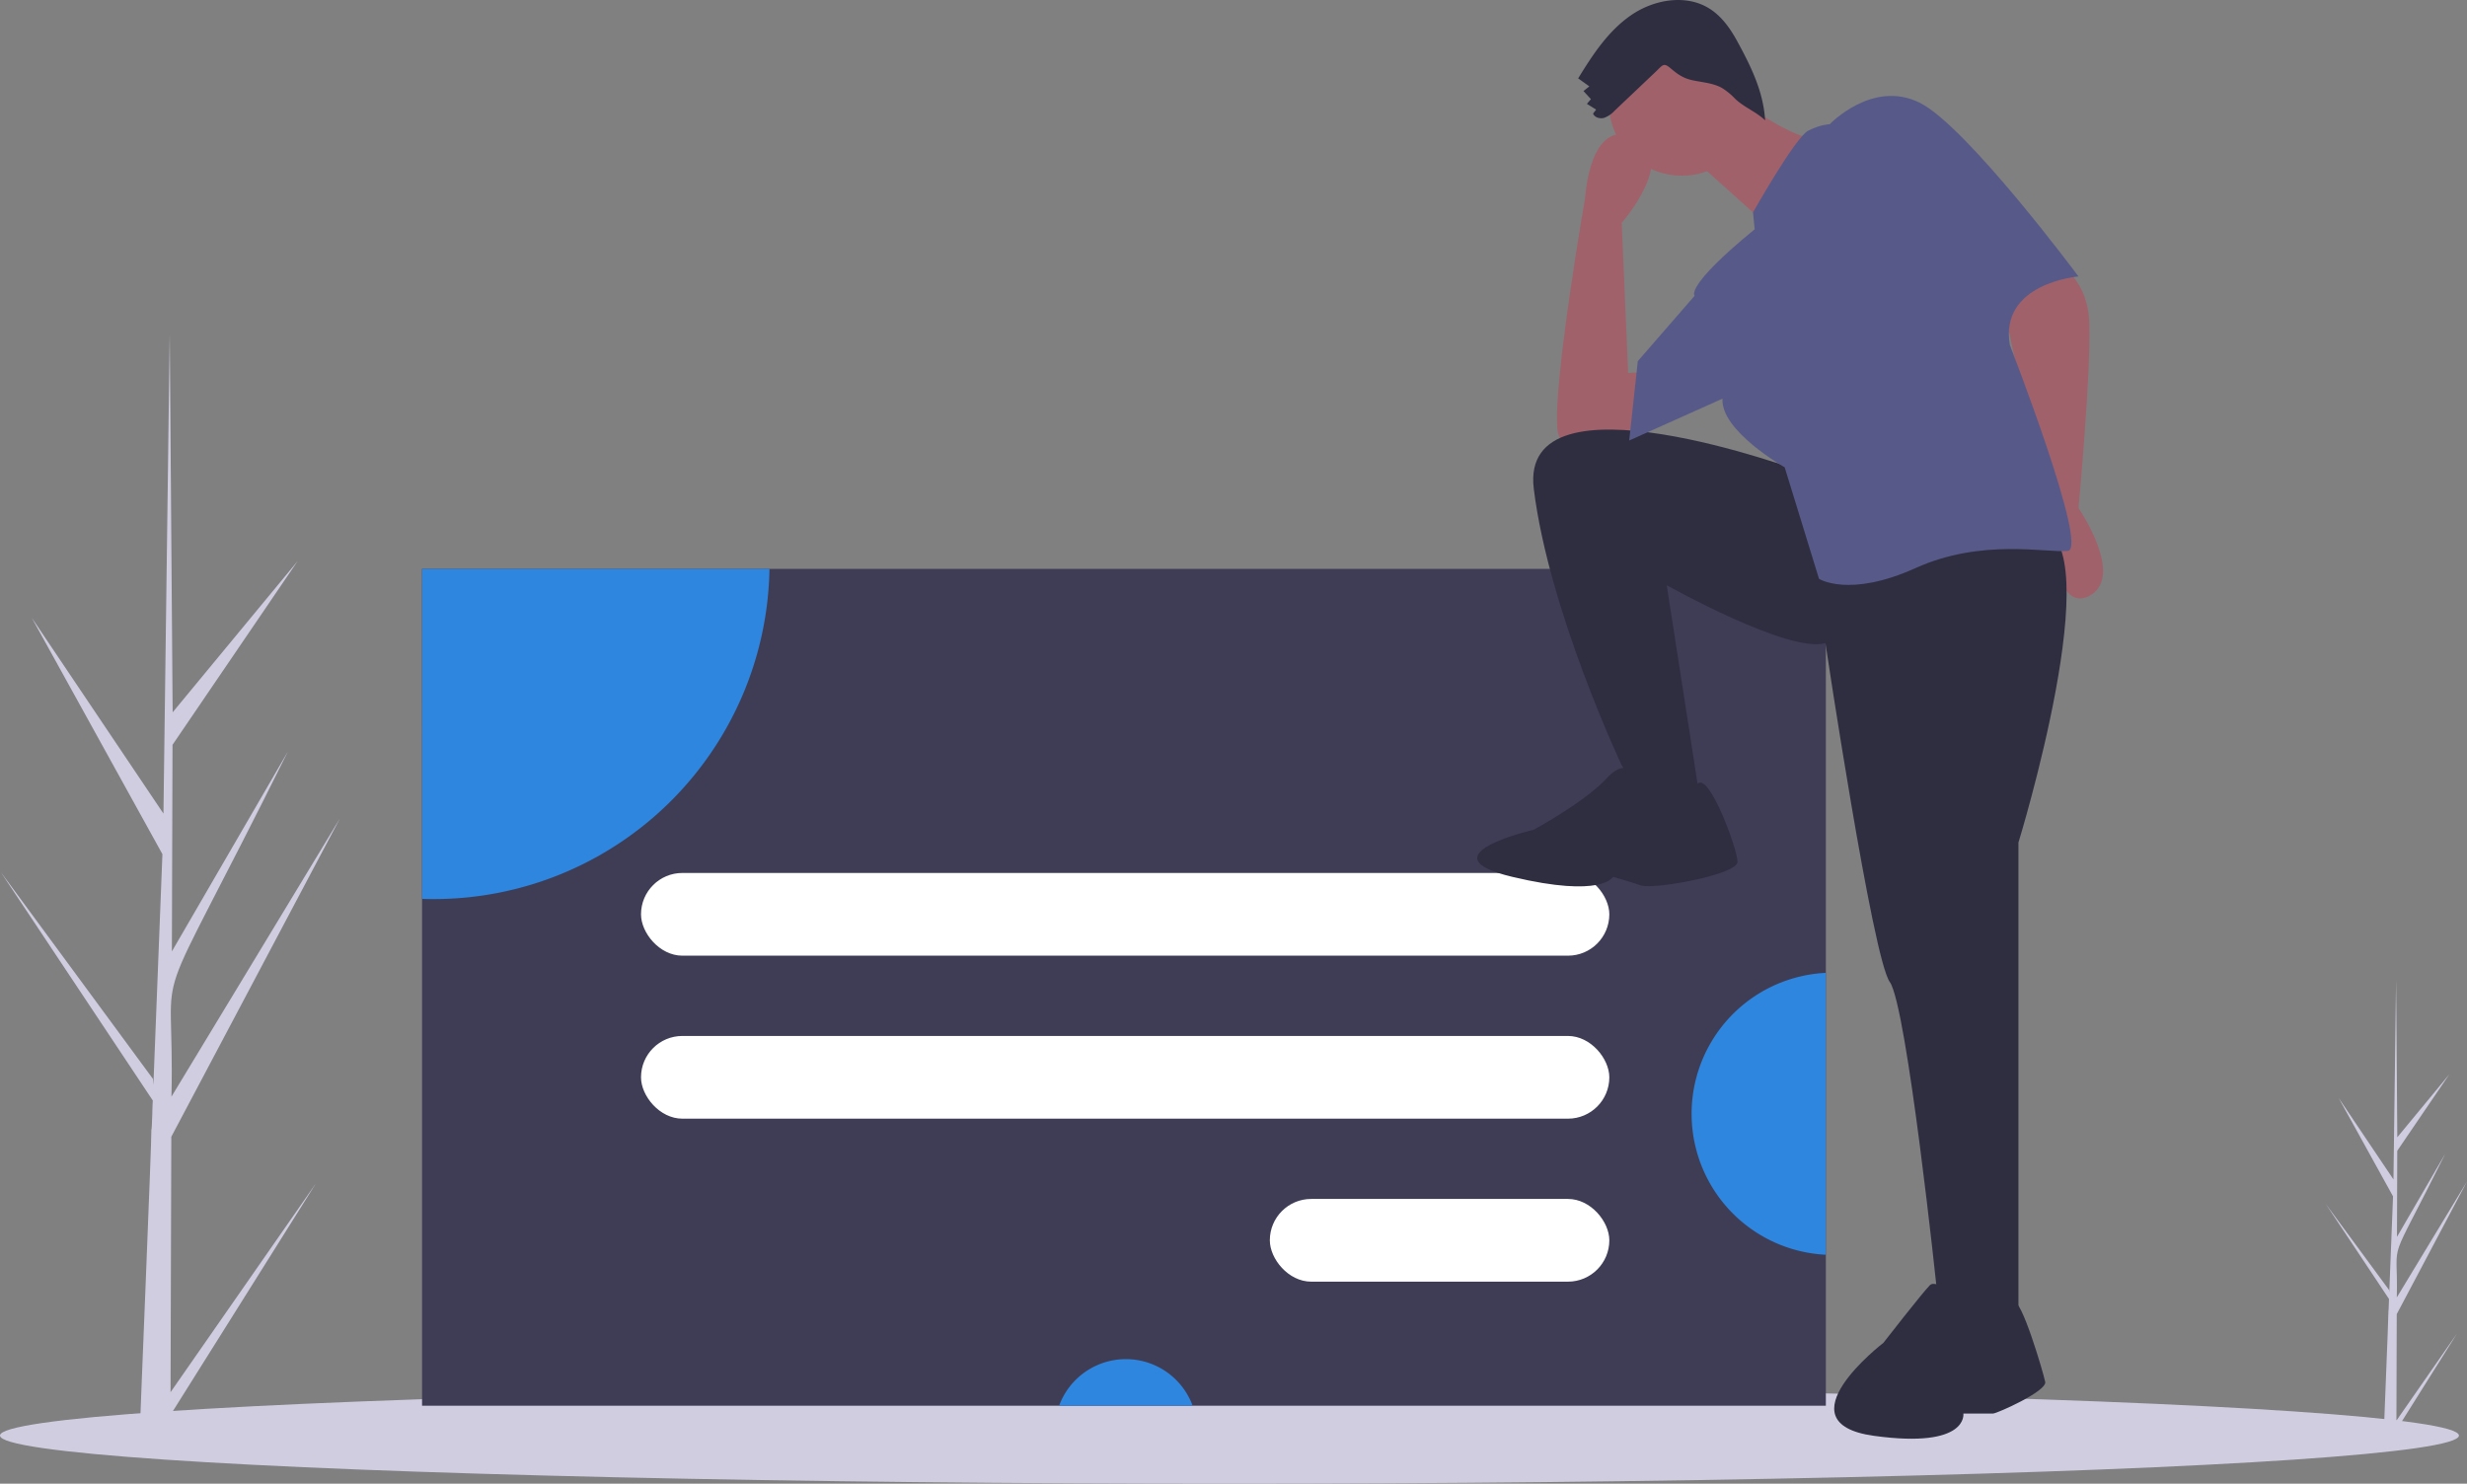 <svg id="b59c9f89-c93e-413f-a14b-776784e615e2" data-name="Layer 1" xmlns="http://www.w3.org/2000/svg" width="1075.516" height="646.899" viewBox="0 0 1075.516 646.899"><rect x="0" y="0" width="1075.516" height="646.899" fill="#808080" stroke="none"/><title>sign_in</title><path d="M136.593,733.557l63.431-91.138L136.561,743.471l-.037,10.369q-6.785-.057-13.433-.441c-.02-2.354,5.371-131.899,5.142-134.243.313-.089.488-12.252.613-12.785L62.578,506.777,128.916,596.945l.198,2.666,3.935-100.648L76.086,395.895,133.5,481.278c.021-1.369,2.717-208.023,2.744-209.298.016.677,1.254,164.455,1.263,165.145l54.479-65.923-54.531,80.088-.279,90.079,50.556-87.108C124.639,581.295,138.602,536.842,136.99,604.702l73.436-121.291L136.927,622.176Z" transform="translate(-62.242 -126.55)" fill="#d0cde1"/><path d="M1106.99,745.93l26.433-37.98-26.447,42.111-.015,4.321q-2.828-.024-5.598-.184c-.008-.981,2.238-54.966,2.143-55.942.13-.037.204-5.106.255-5.328L1076.146,651.426l27.645,37.575.082,1.111,1.64-41.942-23.738-42.951,23.926,35.581c.009-.571,1.132-86.688,1.143-87.22.007.282.522,68.533.526,68.82l22.703-27.472L1107.349,628.303l-.116,37.538,21.068-36.3c-26.293,52.938-20.474,34.413-21.145,62.692l30.602-50.545-30.629,57.827Z" transform="translate(-62.242 -126.55)" fill="#d0cde1"/><ellipse cx="536" cy="625.899" rx="536" ry="21" fill="#d0cde1"/><rect x="184" y="248.031" width="612" height="364.87" fill="#3f3d56"/><path d="M397.702,374.581a146.354,146.354,0,0,1-146.32,143.97c-1.72,0-3.43-.03-5.14-.09V374.581Z" transform="translate(-62.242 -126.55)" fill="#2e86de"/><path d="M582.179,739.451H523.972a31.008,31.008,0,0,1,58.207,0Z" transform="translate(-62.242 -126.55)" fill="#2e86de"/><path d="M858.242,550.721v122.9a61.523,61.523,0,0,1,0-122.9Z" transform="translate(-62.242 -126.55)" fill="#2e86de"/><rect x="279.459" y="380.615" width="422.142" height="36.062" rx="18.031" fill="#fff"/><rect x="279.459" y="451.679" width="422.142" height="36.062" rx="18.031" fill="#fff"/><rect x="553.597" y="522.743" width="148.004" height="36.062" rx="18.031" fill="#fff"/><path d="M955.294,238.67s16.829,6.545,17.764,28.048-4.675,81.339-4.675,81.339,20.568,29.918,4.675,38.332-17.764-33.657-17.764-33.657l-18.699-88.818S947.814,237.735,955.294,238.67Z" transform="translate(-62.242 -126.55)" fill="#a0616a"/><path d="M783.267,307.855s-40.202,26.178-42.072,5.61S753.349,212.492,753.349,212.492s1.87-34.592,21.503-26.178-5.61,37.397-5.61,37.397l2.805,65.445,18.699-.935Z" transform="translate(-62.242 -126.55)" fill="#a0616a"/><path d="M847.777,332.163s-123.411-45.812-116.866,7.479,38.332,120.606,38.332,120.606l11.219,17.764h23.373L788.876,381.714s53.291,29.918,69.185,25.243c0,0,20.568,137.435,28.048,147.719s20.568,134.63,20.568,134.63l12.154,14.959h23.373V493.906s40.202-130.89,9.349-137.435S847.777,332.163,847.777,332.163Z" transform="translate(-62.242 -126.55)" fill="#2f2e41"/><path d="M777.657,465.858s-5.61-10.284-14.959,0-31.788,22.438-31.788,22.438-48.616,11.219-9.349,20.568,43.942,0,43.942,0,6.545,1.87,12.154,3.74S819.729,507.93,819.729,502.32s-12.379-39.134-17.408-34.058S777.657,465.858,777.657,465.858Z" transform="translate(-62.242 -126.55)" fill="#2f2e41"/><path d="M920.623,695.011s-13.785-11.352-17.029-8.109-20.272,25.138-20.272,25.138-45.41,34.868-4.054,40.544,38.923-9.731,38.923-9.731h12.974c1.622,0,23.516-9.731,22.705-13.785s-10.542-37.116-13.785-34.776S920.623,695.011,920.623,695.011Z" transform="translate(-62.242 -126.55)" fill="#2f2e41"/><circle cx="733.179" cy="44.805" r="31.788" fill="#a0616a"/><path d="M817.859,167.615s24.308,20.568,41.137,20.568S834.688,226.516,834.688,226.516l-36.462-32.723Z" transform="translate(-62.242 -126.55)" fill="#a0616a"/><path d="M827.208,226.516l-.728-7.366s18.492-32.836,24.101-35.641,9.349-2.805,9.349-2.805,18.699-19.634,39.267-9.349,69.185,75.729,69.185,75.729-34.592,2.805-29.918,29.918c0,0,34.592,88.818,25.243,89.753s-37.397-5.61-66.38,7.479-42.072,4.675-42.072,4.675l-14.959-48.616s-28.048-15.894-27.113-29.918L772.515,318.607l3.74-34.592,24.776-28.515S796.356,251.759,827.208,226.516Z" transform="translate(-62.242 -126.55)" fill="#575a89"/><path d="M766.18,174.792a11.737,11.737,0,0,1-4.616,3.144c-1.811.511-4.092-.116-4.813-1.853l1.344-1.749-4.029-2.504,1.756-2.06-3.246-3.524,2.562-2.032-4.877-3.488c6.321-10.315,13.157-20.758,23.137-27.596s23.925-9.267,34.148-2.8c5.308,3.358,9.061,8.687,12.068,14.202,6.047,11.09,11.376,21.901,12.163,34.508-3.798-3.699-9.343-5.783-13.141-9.482a28.463,28.463,0,0,0-5.669-4.641c-3.973-2.24-8.726-2.438-13.173-3.449-3.74-.85-6.166-2.535-8.995-4.945-3.366-2.867-3.503-1.758-6.901,1.469Q775.044,166.397,766.18,174.792Z" transform="translate(-62.242 -126.55)" fill="#2f2e41"/></svg>